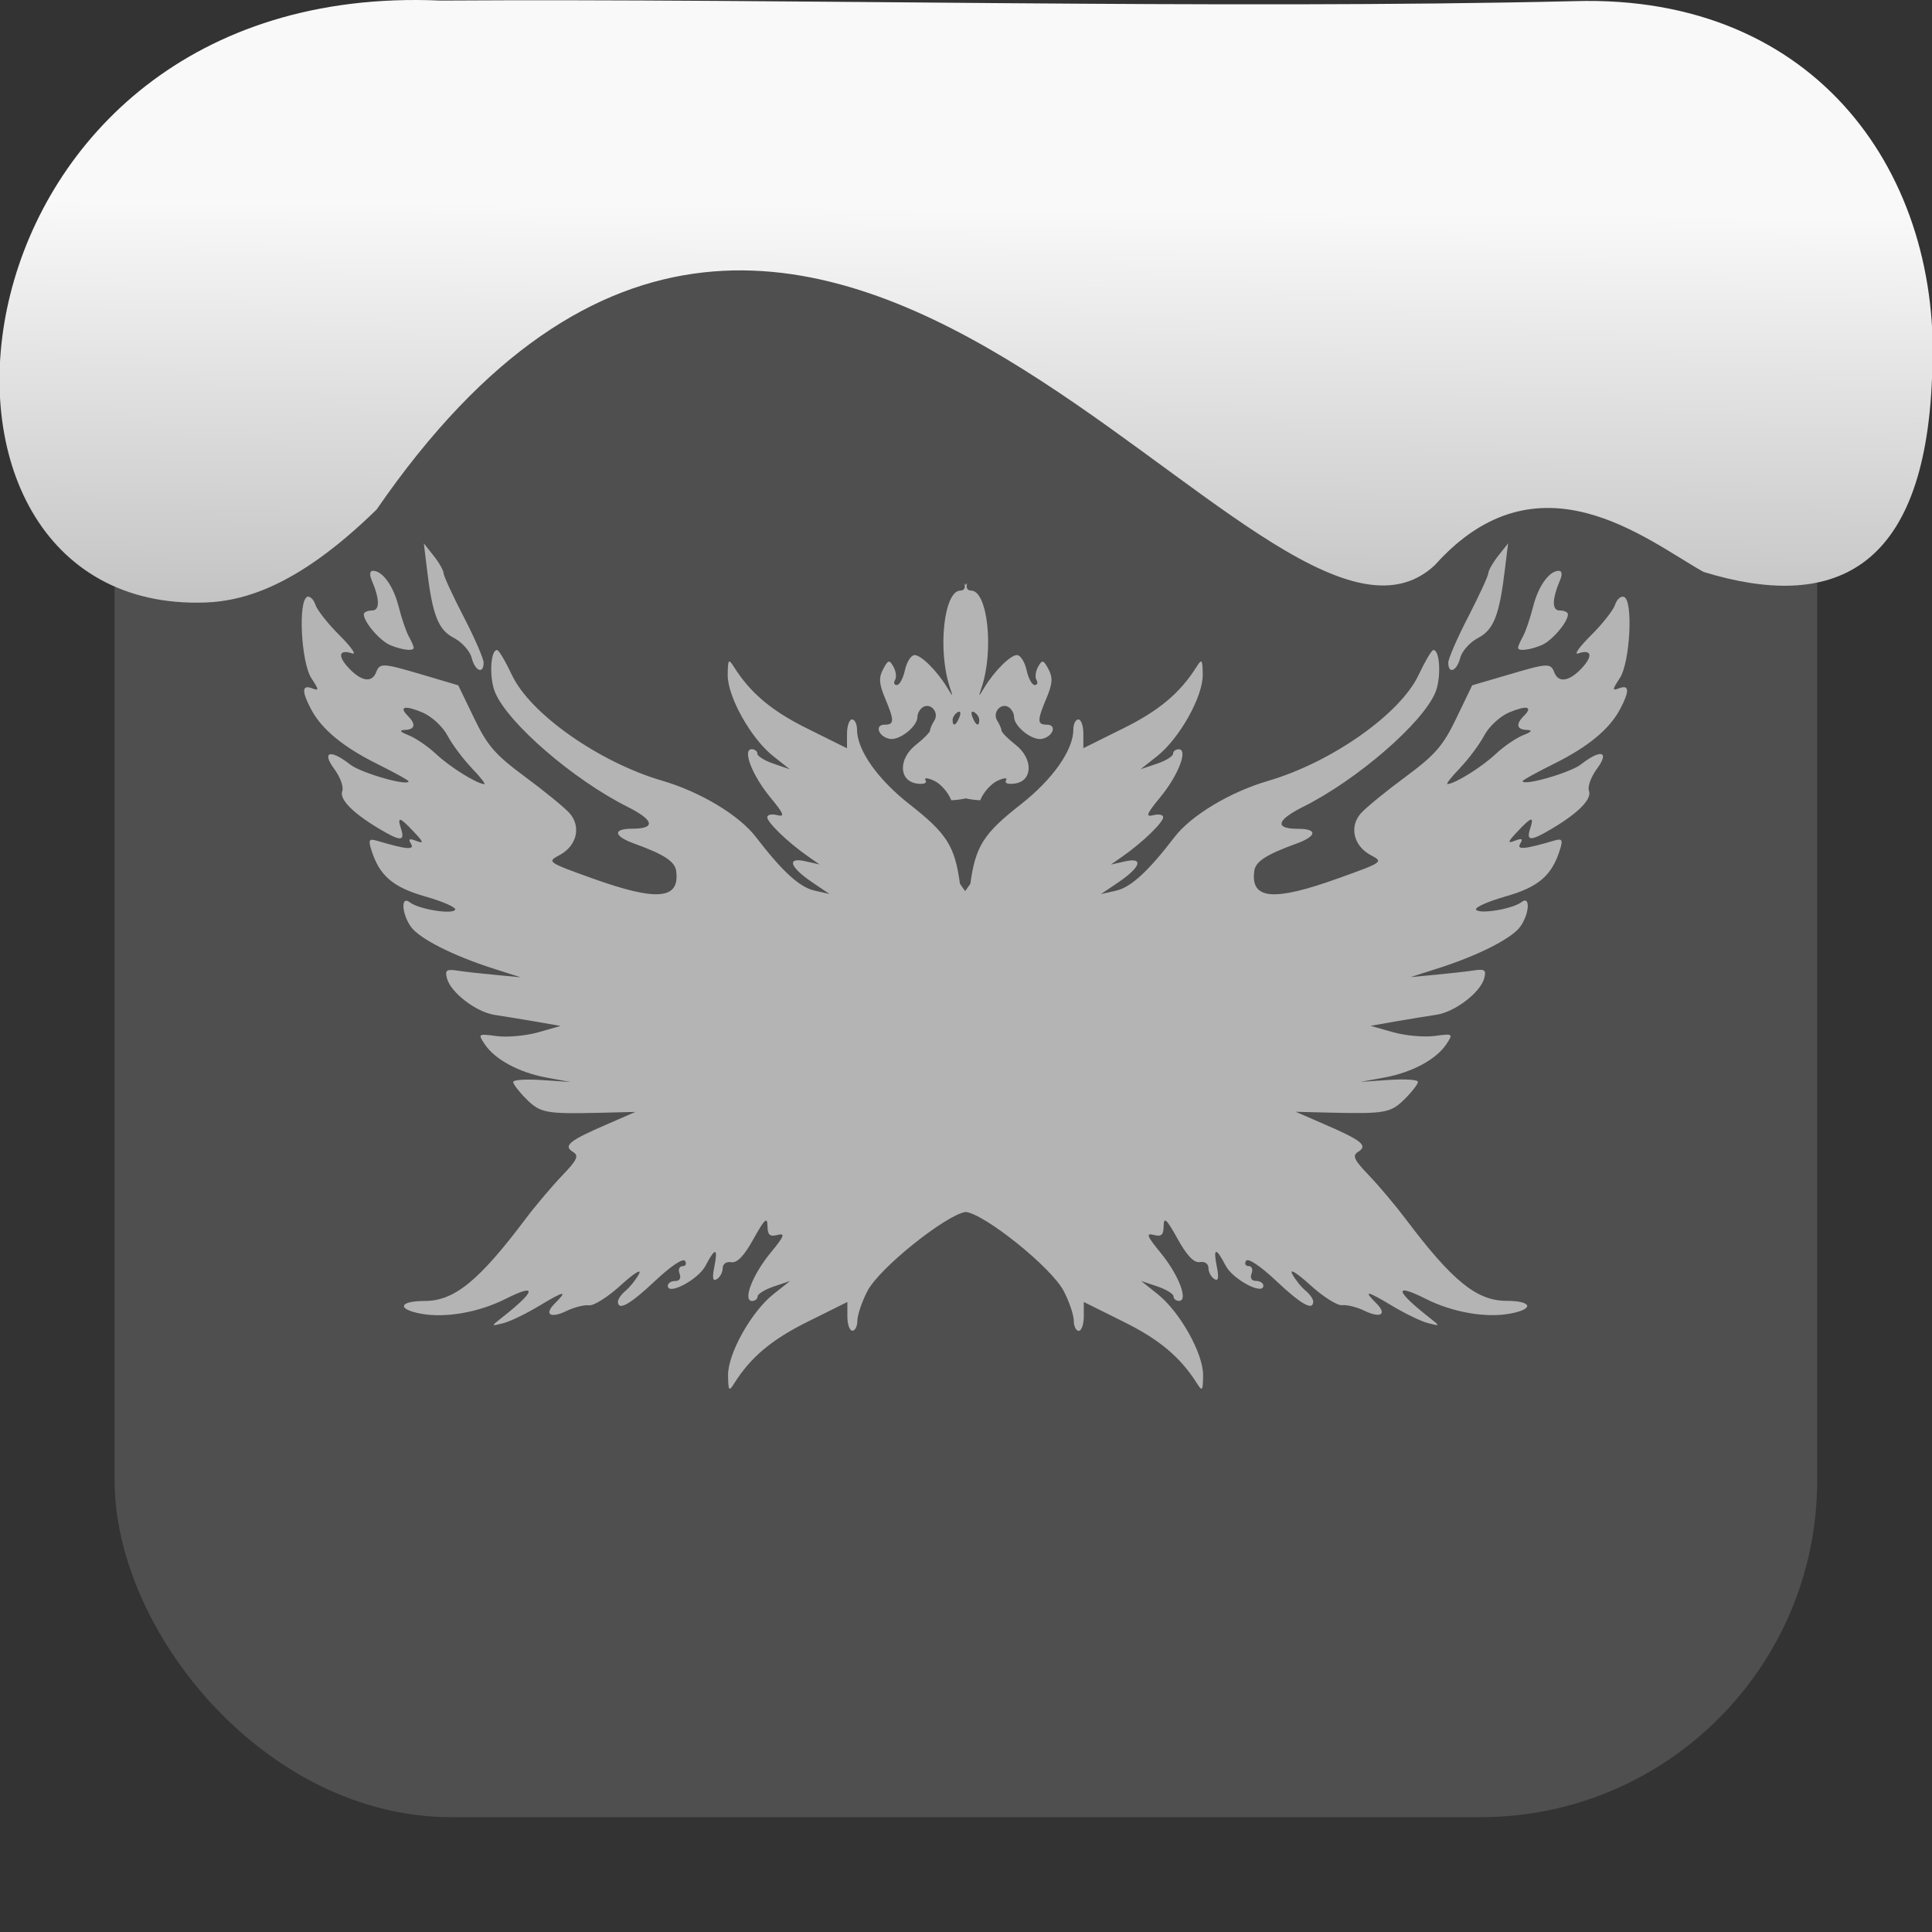 <svg xmlns="http://www.w3.org/2000/svg" viewBox="0 0 32 32"><rect x="0" y="0" width="32" height="32" fill="#333333" stroke="none"/><defs><linearGradient gradientTransform="matrix(2.629 0 0 2.713-160.16-291.42)" id="0" x1="67.894" y1="108.69" x2="67.854" y2="113.11" gradientUnits="userSpaceOnUse"><stop stop-color="#f9f9f9"/><stop offset="1" stop-color="#999"/></linearGradient></defs><rect width="28.2" height="28.2" x="1.898" y="1.898" fill="#4f4f4f" fill-rule="evenodd" rx="5.575"/><path d="m7.02 9l.05.412c.091.771.187 1.02.446 1.153.134.069.267.217.296.33.056.221.198.279.198.08 0-.067-.149-.409-.331-.761-.182-.351-.331-.675-.332-.72-.001-.045-.074-.175-.164-.288zm17.959 0l-.164.206c-.089.113-.163.243-.164.288-.001.045-.151.369-.332.721-.182.351-.331.694-.331.761 0 .198.142.14.198-.08.029-.112.162-.26.296-.33.26-.134.355-.382.446-1.153zm-18.802.454c-.05 0-.06.06-.025.143.14.332.143.515.008.515-.073 0-.134.028-.134.063 0 .13.271.444.443.513.204.082.383.101.383.04 0-.023-.037-.108-.081-.187-.044-.079-.119-.299-.167-.489-.087-.347-.268-.598-.428-.598m19.644 0c-.16 0-.341.252-.428.598-.048.19-.123.41-.167.489-.044.079-.081.163-.081.187 0 .061.181.042.385-.04.172-.069.441-.384.441-.513 0-.035-.06-.063-.134-.063-.135 0-.132-.183.008-.515.035-.083.025-.143-.025-.143m-9.849.204c.028.072.002.124-.063.124-.273 0-.38.989-.174 1.604.055.165.054.165-.046 0-.166-.273-.429-.536-.539-.536-.057 0-.129.112-.159.248-.03.136-.089.248-.134.248-.045 0-.059-.037-.031-.082.028-.045.018-.143-.025-.219-.069-.123-.087-.119-.172.039-.074.137-.068.241.03.475.159.378.158.444-.005.444-.172 0-.102.199.083.235.163.031.461-.205.461-.365 0-.058.041-.13.091-.161.129-.079.273.091.188.224-.039.06-.07.134-.071.164-.001.03-.106.137-.233.236-.295.231-.286.599.015.642.114.016.173-.006.144-.053-.029-.047.032-.045.145.008.107.05.233.196.281.322.085-.004.164-.014.24-.031.076.017.155.027.24.031.048-.126.176-.271.283-.322.113-.053.173-.055.144-.008-.029.047.032.069.145.053.301-.042.308-.411.013-.642-.128-.1-.232-.207-.233-.236-.001-.03-.033-.104-.071-.164-.084-.132.059-.303.188-.224.049.03.091.103.091.161 0 .16.298.397.461.365.185-.036.255-.235.083-.235-.163 0-.164-.066-.005-.444.098-.234.105-.337.031-.475-.085-.158-.103-.162-.172-.039-.042.075-.054.174-.026.219.028.045.013.082-.031.082-.045 0-.104-.112-.134-.248-.03-.136-.102-.248-.159-.248-.109 0-.373.263-.539.536-.1.165-.102.165-.046 0 .206-.615.1-1.604-.174-1.604-.065 0-.091-.052-.063-.124-.009.01-.017.02-.026.031-.009-.01-.017-.02-.026-.031m-10.881.23c-.155.054-.102 1.086.069 1.346.128.194.128.211.008.166-.165-.063-.17.049-.017.341.176.336.53.629 1.102.914.284.141.516.269.516.285 0 .089-.787-.136-.967-.277-.329-.258-.478-.216-.263.074.098.132.158.297.132.364-.052.135.17.362.603.621.361.216.438.218.372.01-.069-.216-.029-.208.21.045.164.174.171.201.041.151-.117-.045-.138-.033-.088.048.066.107-.076.094-.565-.051-.128-.038-.143-.014-.093.148.134.431.356.622.899.777.293.083.514.182.491.219-.051.082-.608-.011-.752-.124-.149-.118-.136.185.018.404.138.195.694.479 1.365.693l.454.145-.413-.039c-.227-.021-.511-.052-.631-.071-.184-.028-.213-.009-.177.127.062.236.483.559.79.606.146.022.452.072.679.111l.413.072-.37.105c-.204.058-.513.086-.688.063-.309-.041-.314-.039-.198.135.167.252.567.468 1.026.553l.395.072-.476-.032c-.261-.018-.474-.004-.474.032 0 .036.098.164.218.283.232.231.324.248 1.228.227l.578-.014-.496.216c-.602.261-.703.345-.537.447.101.062.07.131-.177.388-.165.172-.44.496-.61.722-.772 1.026-1.179 1.358-1.669 1.358-.426 0-.468.135-.064.211.404.075.955-.02 1.4-.244.541-.273.507-.132-.078.325-.161.126-.16.128.041.077.114-.029.384-.159.6-.29.413-.249.478-.26.258-.04-.187.186-.077.257.195.125.125-.06.292-.102.37-.092.078.01.316-.141.529-.336.218-.199.349-.278.297-.182-.05.094-.151.218-.221.277-.071.058-.127.139-.127.179 0 .161.197.052.616-.343.26-.245.464-.381.496-.33.03.048.01.087-.043.087-.053 0-.074.056-.048.124.029.075 0 .122-.074.122-.067 0-.121.036-.121.079 0 .165.506-.104.625-.333.161-.309.21-.302.145.021-.037.186-.025.243.043.201.053-.032.096-.115.096-.182 0-.07.061-.112.142-.098.097.017.215-.107.37-.388.18-.325.228-.369.23-.216.002.153.036.186.165.153.134-.035.114.019-.116.298-.298.362-.464.795-.304.795.05 0 .091-.033.091-.074 0-.041.122-.116.269-.166l.268-.09-.271.214c-.37.293-.76.99-.755 1.349v.002c.004.256.015.27.102.13.273-.435.625-.729 1.22-1.023l.654-.325v.238c0 .131.037.238.083.238.045 0 .083-.075.083-.167 0-.092.074-.311.164-.486.2-.391 1.313-1.27 1.628-1.314.302.023 1.425.918 1.628 1.314.09.175.164.393.164.486 0 .092.037.169.083.169.045 0 .083-.109.083-.24v-.238l.654.325c.595.294.946.588 1.22 1.023.088.139.099.126.102-.13v-.002c.005-.36-.385-1.055-.755-1.348l-.271-.216.268.09c.148.05.269.125.269.166 0 .041.041.074.091.074.159 0-.006-.432-.304-.795-.229-.278-.249-.332-.116-.298.129.034.164.001.165-.153.002-.154.05-.108.23.217.155.281.273.403.37.386.081-.014.142.028.142.098 0 .067.043.149.096.182.068.042.08-.015.043-.201-.065-.323-.015-.33.145-.021.119.229.625.498.625.333 0-.043-.054-.079-.121-.079-.074 0-.103-.047-.074-.122.026-.068.005-.124-.048-.124-.053 0-.073-.039-.043-.087.032-.051.236.085.496.33.419.395.616.505.616.344 0-.04-.057-.122-.127-.18-.071-.058-.171-.182-.221-.277-.051-.096.079-.016.297.183.213.195.451.345.529.335.078-.01.245.031.37.092.272.131.382.06.195-.125-.221-.22-.156-.209.258.04.216.13.486.261.6.29.201.051.202.049.041-.077-.584-.457-.618-.597-.078-.325.445.224.996.32 1.4.244.403-.075.362-.211-.064-.211-.491 0-.897-.33-1.669-1.356-.17-.226-.445-.552-.61-.724-.247-.257-.278-.325-.177-.388.165-.102.065-.186-.537-.447l-.496-.216.578.014c.904.021.996.004 1.228-.227.12-.119.218-.247.218-.283 0-.036-.213-.05-.474-.032l-.476.032.395-.072c.46-.085.859-.301 1.026-.553.115-.174.111-.176-.198-.135-.174.023-.484-.005-.688-.063l-.37-.105.414-.073c.227-.039.533-.089.679-.111.307-.047.728-.37.79-.606.036-.136.007-.155-.177-.127-.12.018-.404.05-.631.071l-.413.039.454-.145c.671-.214 1.228-.498 1.365-.693.154-.219.167-.522.018-.404-.144.113-.701.206-.752.124-.023-.037.198-.135.491-.219.543-.155.765-.344.899-.775.051-.162.036-.188-.093-.15-.489.145-.632.158-.565.051.05-.081.029-.093-.088-.048-.129.049-.123.023.041-.151.239-.253.279-.261.21-.045-.067.209.011.206.372-.01.433-.258.655-.486.603-.621-.026-.066.034-.231.132-.364.215-.29.066-.332-.263-.074-.179.14-.967.366-.967.277 0-.016.232-.144.516-.285.572-.284.926-.577 1.102-.914.153-.292.149-.402-.017-.339-.12.046-.12.027.008-.167.171-.26.225-1.292.069-1.346-.053-.018-.118.041-.147.13-.029.09-.209.318-.4.508-.191.19-.287.325-.212.299.223-.076.251.041.058.246-.207.22-.384.246-.453.068-.061-.159-.108-.156-.79.047l-.57.167-.261.542c-.219.457-.349.608-.841.972-.321.237-.654.509-.739.603-.201.223-.124.547.165.698.21.11.197.117-.549.384-1.066.383-1.446.35-1.385-.121.021-.161.197-.274.704-.458.334-.122.348-.243.026-.243-.397 0-.366-.141.079-.364.893-.446 1.976-1.383 2.19-1.892.101-.241.079-.712-.033-.705-.029.002-.139.19-.246.417-.303.642-1.444 1.445-2.491 1.75-.626.183-1.271.569-1.547.928-.439.572-.726.836-.973.891l-.248.056.283-.191c.376-.255.432-.422.117-.351l-.235.053.207-.145c.32-.225.659-.554.659-.639 0-.042-.073-.057-.164-.034-.134.035-.112-.021.117-.299.298-.362.464-.793.304-.793-.05 0-.093.033-.093.074 0 .041-.12.116-.268.166l-.269.09.273-.216c.37-.293.76-.988.755-1.348-.003-.256-.015-.271-.102-.132-.273.435-.625.729-1.22 1.023l-.655.325v-.238c0-.131-.037-.238-.083-.238-.045 0-.083.075-.083.167 0 .34-.342.827-.873 1.242-.614.481-.747.688-.833 1.313l-.086.122-.086-.122c-.085-.624-.217-.832-.831-1.313-.531-.415-.874-.901-.874-1.24 0-.092-.037-.169-.083-.169-.045 0-.083.109-.083.24v.238l-.654-.325c-.595-.294-.946-.59-1.22-1.025-.088-.139-.099-.124-.102.132-.005.36.385 1.057.755 1.349l.273.216-.269-.092c-.148-.05-.268-.125-.268-.166 0-.041-.042-.074-.093-.074-.159 0 .006.431.304.793.229.278.251.334.117.299-.09-.024-.164-.007-.164.035 0 .085.339.412.659.637l.207.145-.235-.053c-.315-.072-.259.096.117.351l.283.191-.248-.056c-.247-.055-.534-.317-.973-.89-.276-.359-.921-.747-1.547-.929-1.047-.306-2.189-1.109-2.491-1.75-.107-.227-.217-.414-.246-.415-.112-.007-.134.462-.033.703.214.509 1.297 1.445 2.19 1.892.445.223.476.364.079.364-.322 0-.308.121.026.243.508.184.683.299.704.46.061.471-.319.503-1.385.121-.746-.268-.759-.276-.549-.386.289-.151.366-.475.165-.698-.085-.095-.418-.366-.739-.603-.492-.364-.622-.515-.841-.972l-.261-.54-.57-.169c-.682-.202-.729-.206-.79-.047-.069.179-.244.152-.451-.067-.193-.205-.167-.32.056-.245.075.026-.02-.11-.212-.301-.191-.19-.371-.418-.4-.508-.029-.09-.094-.148-.147-.13zm1.62 1.837c.044-.01.142.014.289.076.151.064.333.231.413.381.078.148.26.391.403.539v.002c.143.148.236.267.207.265-.129-.009-.569-.284-.797-.498-.136-.128-.343-.267-.456-.312-.144-.057-.162-.085-.061-.088.168-.006.187-.095.048-.233-.078-.077-.09-.122-.046-.132m18.578 0c.044.01.031.055-.046.132-.139.138-.12.227.048.233.101.003.081.032-.063.088-.114.045-.318.184-.454.312-.228.214-.668.489-.797.497-.03.002.063-.117.207-.265v-.002c.143-.148.323-.391.402-.539.08-.15.262-.318.413-.381.147-.062.247-.085.291-.076m-9.429.074c.047-.029.061.004.033.077-.055.143-.114.168-.114.05 0-.043.036-.099.081-.127m.235 0c.006-.014.021-.014.045 0 .045.028.081.084.081.127 0 .118-.059.093-.114-.05-.014-.037-.017-.063-.012-.077" fill="#b4b4b4"/>

   xmlns:dc="http://purl.org/dc/elements/1.1/"
   xmlns:cc="http://creativecommons.org/ns#"
   xmlns:rdf="http://www.w3.org/1999/02/22-rdf-syntax-ns#"
   xmlns:svg="http://www.w3.org/2000/svg"
   xmlns="http://www.w3.org/2000/svg"
   xmlns:xlink="http://www.w3.org/1999/xlink"
   xmlns:sodipodi="http://sodipodi.sourceforge.net/DTD/sodipodi-0.dtd"
   xmlns:inkscape="http://www.inkscape.org/namespaces/inkscape"
   version="1"
   width="32"
   height="32"
   id="svg12"
   sodipodi:docname="snow-top-1.svg"
   inkscape:version="0.92.1 r"&gt;
  <path d="m7.288.009c-8.276-.356-9.36 9.992-4.02 9.973.679.003 1.604-.207 2.97-1.543 7.256-10.531 14.706 3.573 17.53.919 1.71-1.912 3.496-.418 4.448.115 2.1.643 3.662.041 3.785-3.231.188-3.321-1.889-6.344-5.923-6.223-5.914.14-12.989-.047-18.787-.01" fill="url(#0)"/><path fill="#f00" fill-opacity="0" d="m0 0h32v32h-32z"/></svg>